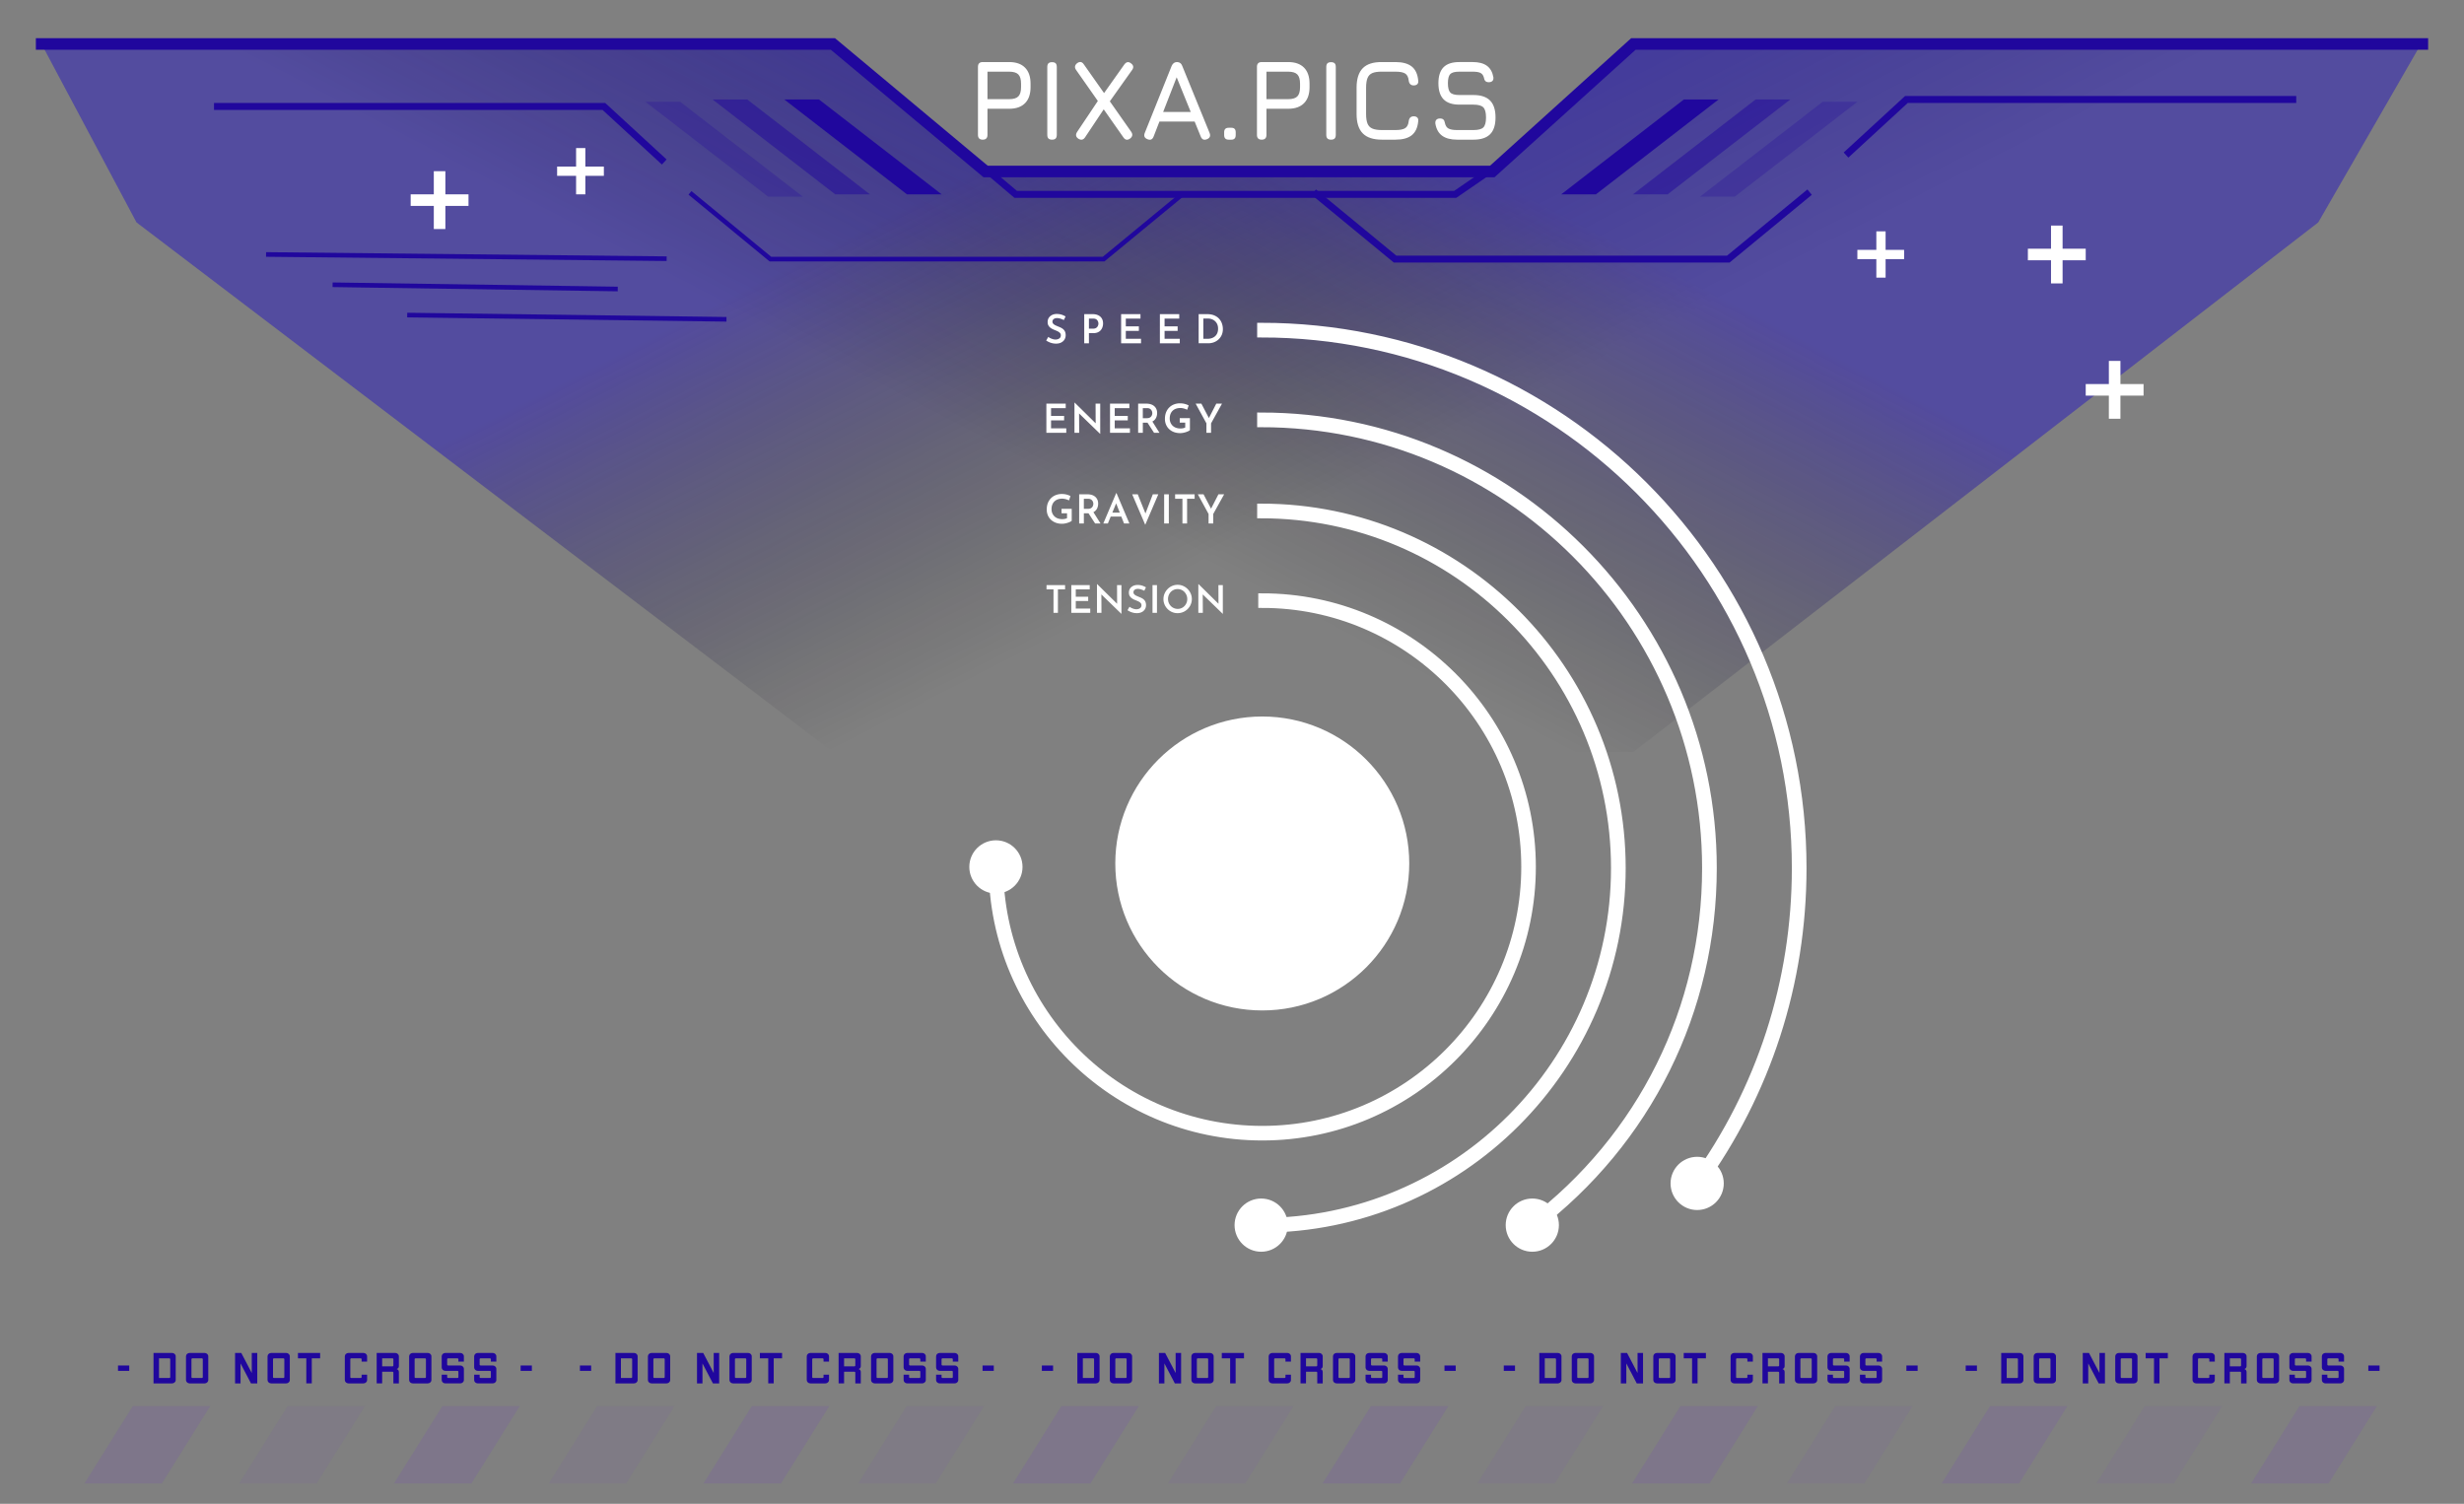 <svg xmlns="http://www.w3.org/2000/svg" style="isolation:isolate" viewBox="0 0 1065 650" width="1420" height="650pt"><rect x="0" y="0" width="1065" height="650" fill="#808080" stroke="none"/><defs><clipPath id="a"><path d="M0 0h1065v650H0z"/></clipPath></defs><g clip-path="url(#a)"><clipPath id="b"><path fill="#FFF" d="M0 0h1065v650H0z"/></clipPath><g clip-path="url(#b)"><path fill="none" d="M0 0h1065v650H0z"/><path d="M545.34 60.368q-2.053 0-2.053-2.078V28.904q0-2.078 2.053-2.078h11.438q4.473 0 6.856 2.412 2.383 2.411 2.383 6.938v1.484q0 4.527-2.383 6.939-2.383 2.411-6.856 2.411h-9.385v11.28q0 2.078-2.053 2.078Zm2.053-29.387v11.874h9.385q2.786 0 3.96-1.188 1.173-1.187 1.173-4.007v-1.484q0-2.795-1.173-3.995-1.174-1.2-3.96-1.2h-9.385Zm27.911 29.387q-1.051 0-1.552-.507-.501-.508-.501-1.571V28.953q0-1.088.501-1.583.501-.495 1.552-.495 1.075 0 1.564.495.489.495.489 1.583V58.29q0 1.063-.489 1.571-.489.507-1.564.507Zm27.862 0H597.3q-5.597 0-8.273-2.709-2.676-2.709-2.676-8.373V37.907q0-5.714 2.664-8.422 2.664-2.709 8.236-2.659h5.915q4.594 0 7.014 1.917 2.419 1.917 2.81 6.048.147 1.039-.391 1.583-.537.544-1.564.544-1.857 0-2.15-2.078-.245-2.275-1.552-3.067-1.308-.792-4.167-.792h-5.915q-2.591-.024-4.069.594-1.479.618-2.102 2.14-.623 1.521-.623 4.192v11.379q0 2.647.623 4.156.623 1.508 2.114 2.139 1.491.631 4.106.631h5.866q2.859 0 4.167-.804 1.307-.804 1.552-3.055.293-2.078 2.15-2.078 1.027 0 1.564.545.538.544.391 1.583-.391 4.155-2.81 6.06-2.42 1.905-7.014 1.905Zm33.702 0h-7.038q-4.18 0-6.514-1.707-2.334-1.707-2.92-5.269-.098-1.088.44-1.632.537-.545 1.564-.545 1.026 0 1.503.495.476.495.648 1.534.366 1.706 1.576 2.337 1.21.631 3.703.631h7.038q3.153 0 4.29-1.15 1.136-1.15 1.136-4.292 0-3.191-1.173-4.366-1.173-1.175-4.253-1.175h-6.061q-4.619 0-6.855-2.288-2.236-2.288-2.236-6.963 0-4.65 2.211-6.901 2.212-2.251 6.831-2.251h5.817q3.886 0 6.098 1.608 2.212 1.607 2.798 4.922.147 1.064-.391 1.62-.537.557-1.613.557-.977 0-1.466-.52-.489-.519-.636-1.508-.391-1.46-1.49-1.992-1.1-.532-3.3-.532h-5.817q-2.932 0-3.934 1.052-1.003 1.051-1.003 3.945 0 2.919 1.027 4.007 1.026 1.089 3.959 1.089h6.061q4.815 0 7.173 2.374 2.359 2.375 2.359 7.322 0 4.923-2.346 7.26-2.347 2.338-7.186 2.338Zm-212.115 0q-2.053 0-2.053-2.078V28.904q0-2.078 2.053-2.078h11.438q4.472 0 6.855 2.412 2.383 2.411 2.383 6.938v1.484q0 4.527-2.383 6.939-2.383 2.411-6.855 2.411h-9.385v11.28q0 2.078-2.053 2.078Zm2.053-29.387v11.874h9.385q2.786 0 3.959-1.188 1.173-1.187 1.173-4.007v-1.484q0-2.795-1.173-3.995-1.173-1.2-3.959-1.2h-9.385Zm27.911 29.387q-1.051 0-1.552-.507-.501-.508-.501-1.571V28.953q0-1.088.501-1.583.501-.495 1.552-.495 1.075 0 1.564.495.488.495.488 1.583V58.29q0 1.063-.488 1.571-.489.507-1.564.507Zm11.34-.446q-1.638-1.137-.489-2.918l8.945-13.358-9.434-13.456q-1.1-1.633.538-2.919 1.686-1.163 2.835.544l8.749 12.418L486 27.815q1.271-1.657 2.835-.445 1.662 1.237.489 2.869l-9.63 13.556 9.239 13.159q1.148 1.707-.538 2.968-1.686 1.163-2.835-.544l-8.505-12.12-8.114 12.17q-1.125 1.607-2.884.494Zm29.914.248q-1.955-.767-1.173-2.721l11.634-28.991q.733-1.632 2.297-1.632h.098q1.588.074 2.151 1.632l11.829 28.991q.782 1.954-1.125 2.721-1.93.767-2.688-1.138l-2.64-6.481h-15.226l-2.517 6.481q-.758 1.929-2.64 1.138Zm12.611-26.764-5.841 14.989h11.927l-6.086-14.989Zm23.658 26.962h-1.173q-1.955 0-1.955-1.979v-1.237q0-1.929 1.955-1.929h1.173q1.858 0 1.858 1.929v1.237q0 1.979-1.858 1.979Z" fill="#FFF"/><g opacity=".66" style="opacity:.66"><linearGradient id="c" x1=".5" y1="0" x2=".809" y2=".18" gradientTransform="matrix(1029 0 0 307 18 18)" gradientUnits="userSpaceOnUse"><stop offset="0%" stop-opacity=".75" style="stop-color:#2615bd"/><stop offset="100%" stop-opacity="0" style="stop-color:#000"/></linearGradient><path d="M59 96.125 18 19.1 360 18l66 56.118h219L706 19.1l341-1.1-45 78.125L706 325H360L59 96.125Z" fill="url(#c)"/></g><g opacity=".66" style="opacity:.66"><linearGradient id="d" x1=".5" y1="0" x2=".178" y2=".183" gradientTransform="matrix(1029 0 0 307 18 18)" gradientUnits="userSpaceOnUse"><stop offset="0%" stop-opacity=".75" style="stop-color:#2615bd"/><stop offset="100%" stop-opacity="0" style="stop-color:#000"/></linearGradient><path d="M59 96.125 18 19.1 360 18l66 56.118h219L706 19.1l341-1.1-45 78.125L706 325H360L59 96.125Z" fill="url(#d)"/></g><path stroke-width="2" stroke="#20079D" stroke-opacity="2500" stroke-linecap="square" stroke-miterlimit="3" d="M177 136.194 313 138"/><path stroke-width="2" stroke="#20079D" stroke-opacity="5000" stroke-linecap="square" stroke-miterlimit="3" d="M144.751 123.097 266 124.903"/><path stroke-width="2" stroke="#20079D" stroke-opacity="7500" stroke-linecap="square" stroke-miterlimit="3" d="m116 110 171.143 1.806"/><path d="m781 84-34 28H603l-34-28" fill="none" stroke-width="3" stroke="#20079D" stroke-opacity="10000" stroke-linecap="square" stroke-miterlimit="3"/><path d="m299 84 34 28h144l34-28" fill="none" stroke-width="2" stroke="#20079D" stroke-opacity="10000" stroke-linecap="square" stroke-miterlimit="3"/><path d="m799 66 25-23h167M286 69l-25-23H94" fill="none" stroke-width="3" stroke="#20079D" stroke-opacity="10000" stroke-linecap="square" stroke-miterlimit="3"/><path d="M249 64v8h-8.2v4h8.2v8h4v-8h8v-4h-8v-8h-4ZM811 100v8h-8.2v4h8.2v8h4v-8h8v-4h-8v-8h-4ZM911.5 156v10h-10v5h10v10h5v-10h10v-5h-10v-10h-5ZM187.5 74v10h-10v5h10v10h5V89h10v-5h-10V74h-5ZM886.5 97.5v10h-10v5h10v10h5v-10h10v-5h-10v-10h-5Z" fill="#FFF"/><path d="m773.8 43-53 41h-15l53-41h15Z" fill="#20079D" fill-opacity=".5"/><path d="m742.8 43-53 41h-15l53-41h15Z" fill="#20079D"/><path d="m802.8 44-53 41h-15l53-41h15Z" fill="#20079D" fill-opacity=".25"/><path d="m308 43 53 41h15l-53-41h-15Z" fill="#20079D" fill-opacity=".5"/><path d="m339 43 53 41h15l-53-41h-15Z" fill="#20079D"/><path d="m279 44 53 41h15l-53-41h-15Z" fill="#20079D" fill-opacity=".25"/><path d="M18 19h342l66 55.118h219L706 19h341" fill="none" stroke-width="5" stroke="#20079D" stroke-opacity="10000" stroke-linecap="square" stroke-miterlimit="3"/><path d="m426 73 13 11h190l16-11" fill="none" stroke-width="3" stroke="#20079D" stroke-opacity="10000" stroke-linecap="square" stroke-miterlimit="3"/></g><g style="opacity:.2"><path d="M36.5 641.217h33.446l20.904-33.446H57.404L36.5 641.217Z" fill="#6200FF" style="opacity:.4"/><path d="M103.392 641.217h33.446l20.904-33.446h-33.446l-20.904 33.446Z" fill="#6200FF" style="opacity:.2"/><path d="M170.284 641.217h33.446l20.904-33.446h-33.446l-20.904 33.446Z" fill="#6200FF" style="opacity:.4"/><path d="M237.177 641.217h33.446l20.904-33.446H258.08l-20.903 33.446Z" fill="#6200FF" style="opacity:.2"/><path d="M304.069 641.217h33.446l20.904-33.446h-33.446l-20.904 33.446Z" fill="#6200FF" style="opacity:.4"/><path d="M370.961 641.217h33.446l20.904-33.446h-33.446l-20.904 33.446Z" fill="#6200FF" style="opacity:.2"/><path d="M437.853 641.217h33.446l20.904-33.446h-33.446l-20.904 33.446Z" fill="#6200FF" style="opacity:.4"/><path d="M504.746 641.217h33.445l20.904-33.446h-33.446l-20.903 33.446Z" fill="#6200FF" style="opacity:.2"/><path d="M571.638 641.217h33.446l20.904-33.446h-33.447l-20.903 33.446Z" fill="#6200FF" style="opacity:.4"/><path d="M638.53 641.217h33.446l20.904-33.446h-33.446l-20.904 33.446Z" fill="#6200FF" style="opacity:.2"/><path d="M705.422 641.217h33.446l20.904-33.446h-33.446l-20.904 33.446Z" fill="#6200FF" style="opacity:.4"/><path d="M772.314 641.217h33.446l20.904-33.446h-33.446l-20.904 33.446Z" fill="#6200FF" style="opacity:.2"/><path d="M839.206 641.217h33.446l20.904-33.446H860.11l-20.904 33.446Z" fill="#6200FF" style="opacity:.4"/><path d="M906.099 641.217h33.446l20.904-33.446h-33.446l-20.904 33.446Z" fill="#6200FF" style="opacity:.2"/><path d="M972.991 641.217h33.446l20.904-33.446h-33.446l-20.904 33.446Z" fill="#6200FF" style="opacity:.4"/></g><g fill="#20079D"><path d="M51.006 590.199h4.852v2.332h-4.852v-2.332ZM75.946 586.231V596.5c0 .79-.714 1.449-1.579 1.449h-8.013v-13.166h8.013c.865 0 1.579.658 1.579 1.448Zm-2.746.884h-4.476v8.501H73.2c.207 0 .377-.151.377-.338v-7.825c0-.188-.17-.338-.377-.338ZM90.016 586.231V596.5c0 .79-.715 1.449-1.58 1.449h-6.47c-.866 0-1.58-.659-1.58-1.449v-10.269c0-.79.715-1.448 1.58-1.448h6.47c.865 0 1.58.658 1.58 1.448Zm-2.747.884h-4.137c-.207 0-.377.15-.377.339v7.824c0 .187.17.338.377.338h4.137c.207 0 .377-.15.377-.338v-7.824c0-.189-.17-.339-.377-.339ZM111.195 584.783v13.166h-2.709l-4.514-8.634v8.634h-2.369v-13.166h2.689l4.533 8.67v-8.67h2.37ZM125.264 586.231V596.5c0 .79-.715 1.449-1.58 1.449h-6.47c-.865 0-1.579-.659-1.579-1.449v-10.269c0-.79.714-1.448 1.579-1.448h6.47c.865 0 1.58.658 1.58 1.448Zm-2.746.884h-4.138c-.207 0-.376.15-.376.339v7.824c0 .187.169.338.376.338h4.138c.207 0 .376-.15.376-.338v-7.824c0-.189-.169-.339-.376-.339ZM138.375 587.115h-3.612v10.833h-2.37v-10.833h-3.611v-2.332h9.593v2.332ZM158.67 586.231v2.313h-2.37v-1.09c0-.189-.169-.339-.376-.339h-4.138c-.207 0-.377.15-.377.339v7.824c0 .187.17.338.377.338h4.138c.207 0 .376-.15.376-.338v-1.091h2.37v2.314c0 .789-.715 1.448-1.58 1.448h-6.47c-.865 0-1.58-.659-1.58-1.448v-10.27c0-.79.715-1.448 1.58-1.448h6.47c.865 0 1.58.658 1.58 1.448ZM172.401 586.231v4.27c0 .601-.358 1.072-.941 1.241.583.169.941.639.941 1.241v4.966h-2.37v-4.664c0-.264-.113-.377-.376-.377h-4.477v5.041h-2.37v-13.166h8.012c.866 0 1.581.658 1.581 1.448Zm-2.746.884h-4.477v3.461h4.477c.263 0 .376-.113.376-.377v-2.745c0-.189-.169-.339-.376-.339ZM186.469 586.231V596.5c0 .79-.714 1.449-1.579 1.449h-6.47c-.865 0-1.58-.659-1.58-1.449v-10.269c0-.79.715-1.448 1.58-1.448h6.47c.865 0 1.579.658 1.579 1.448Zm-2.745.884h-4.138c-.207 0-.377.15-.377.339v7.824c0 .187.17.338.377.338h4.138c.207 0 .376-.15.376-.338v-7.824c0-.189-.169-.339-.376-.339ZM200.502 586.231v2.313h-2.37v-1.09c0-.189-.169-.339-.376-.339h-4.101c-.207 0-.376.15-.376.339v2.407c0 .188.169.338.376.338h5.266c.866 0 1.581.659 1.581 1.449v4.853c0 .789-.715 1.448-1.581 1.448h-6.432c-.865 0-1.579-.659-1.579-1.448v-2.314h2.369v1.091c0 .187.169.338.376.338h4.101c.207 0 .376-.15.376-.338v-2.408c0-.188-.169-.339-.376-.339h-5.267c-.865 0-1.579-.658-1.579-1.448v-4.852c0-.79.714-1.448 1.579-1.448h6.433c.865 0 1.58.658 1.58 1.448ZM214.533 586.231v2.313h-2.37v-1.09c0-.189-.169-.339-.376-.339h-4.1c-.207 0-.377.15-.377.339v2.407c0 .188.17.338.377.338h5.266c.865 0 1.579.659 1.579 1.449v4.853c0 .789-.714 1.448-1.579 1.448h-6.432c-.866 0-1.581-.659-1.581-1.448v-2.314h2.37v1.091c0 .187.17.338.377.338h4.1c.207 0 .376-.15.376-.338v-2.408c0-.188-.169-.339-.376-.339h-5.266c-.865 0-1.58-.658-1.58-1.448v-4.852c0-.79.715-1.448 1.58-1.448h6.432c.865 0 1.58.658 1.58 1.448ZM225.029 590.199h4.852v2.332h-4.852v-2.332Z"/></g><g fill="#20079D"><path d="M250.661 590.199h4.852v2.332h-4.852v-2.332ZM275.601 586.231V596.5c0 .79-.715 1.449-1.58 1.449h-8.012v-13.166h8.012c.865 0 1.58.658 1.58 1.448Zm-2.746.884h-4.476v8.501h4.476c.207 0 .376-.151.376-.338v-7.825c0-.188-.169-.338-.376-.338ZM289.67 586.231V596.5c0 .79-.715 1.449-1.58 1.449h-6.47c-.865 0-1.58-.659-1.58-1.449v-10.269c0-.79.715-1.448 1.58-1.448h6.47c.866 0 1.58.658 1.58 1.448Zm-2.746.884h-4.138c-.207 0-.376.15-.376.339v7.824c0 .187.169.338.376.338h4.138c.207 0 .376-.15.376-.338v-7.824c0-.189-.169-.339-.376-.339ZM310.849 584.783v13.166h-2.708l-4.514-8.634v8.634h-2.37v-13.166h2.689l4.533 8.67v-8.67h2.37ZM324.919 586.231V596.5c0 .79-.715 1.449-1.58 1.449h-6.47c-.865 0-1.58-.659-1.58-1.449v-10.269c0-.79.715-1.448 1.58-1.448h6.47c.865 0 1.58.658 1.58 1.448Zm-2.746.884h-4.138c-.207 0-.376.15-.376.339v7.824c0 .187.169.338.376.338h4.138c.207 0 .376-.15.376-.338v-7.824c0-.189-.169-.339-.376-.339ZM338.029 587.115h-3.611v10.833h-2.37v-10.833h-3.611v-2.332h9.592v2.332ZM358.324 586.231v2.313h-2.37v-1.09c0-.189-.169-.339-.376-.339h-4.138c-.207 0-.376.15-.376.339v7.824c0 .187.169.338.376.338h4.138c.207 0 .376-.15.376-.338v-1.091h2.37v2.314c0 .789-.715 1.448-1.58 1.448h-6.47c-.865 0-1.58-.659-1.58-1.448v-10.27c0-.79.715-1.448 1.58-1.448h6.47c.866 0 1.58.658 1.58 1.448ZM372.055 586.231v4.27c0 .601-.357 1.072-.94 1.241.583.169.94.639.94 1.241v4.966h-2.37v-4.664c0-.264-.112-.377-.376-.377h-4.477v5.041h-2.369v-13.166h8.012c.865 0 1.58.658 1.58 1.448Zm-2.746.884h-4.477v3.461h4.477c.264 0 .376-.113.376-.377v-2.745c0-.189-.169-.339-.376-.339ZM386.124 586.231V596.5c0 .79-.715 1.449-1.579 1.449h-6.471c-.865 0-1.579-.659-1.579-1.449v-10.269c0-.79.715-1.448 1.579-1.448h6.471c.864 0 1.579.658 1.579 1.448Zm-2.746.884h-4.138c-.207 0-.376.15-.376.339v7.824c0 .187.169.338.376.338h4.138c.207 0 .376-.15.376-.338v-7.824c0-.189-.169-.339-.376-.339ZM400.156 586.231v2.313h-2.37v-1.09c0-.189-.169-.339-.376-.339h-4.1c-.207 0-.376.15-.376.339v2.407c0 .188.169.338.376.338h5.266c.866 0 1.58.659 1.58 1.449v4.853c0 .789-.715 1.448-1.58 1.448h-6.432c-.865 0-1.58-.659-1.58-1.448v-2.314h2.37v1.091c0 .187.169.338.376.338h4.1c.207 0 .376-.15.376-.338v-2.408c0-.188-.169-.339-.376-.339h-5.266c-.865 0-1.58-.658-1.58-1.448v-4.852c0-.79.715-1.448 1.58-1.448h6.432c.866 0 1.58.658 1.58 1.448ZM414.188 586.231v2.313h-2.37v-1.09c0-.189-.169-.339-.376-.339h-4.1c-.207 0-.377.15-.377.339v2.407c0 .188.17.338.377.338h5.266c.865 0 1.579.659 1.579 1.449v4.853c0 .789-.714 1.448-1.579 1.448h-6.433c-.865 0-1.58-.659-1.58-1.448v-2.314h2.37v1.091c0 .187.17.338.377.338h4.1c.207 0 .376-.15.376-.338v-2.408c0-.188-.169-.339-.376-.339h-5.267c-.865 0-1.579-.658-1.579-1.448v-4.852c0-.79.715-1.448 1.579-1.448h6.433c.865 0 1.58.658 1.58 1.448ZM424.683 590.199h4.853v2.332h-4.853v-2.332Z"/></g><g fill="#20079D"><path d="M450.315 590.199h4.853v2.332h-4.853v-2.332ZM475.256 586.231V596.5c0 .79-.715 1.449-1.58 1.449h-8.012v-13.166h8.012c.865 0 1.58.658 1.58 1.448Zm-2.746.884h-4.477v8.501h4.477c.207 0 .376-.151.376-.338v-7.825c0-.188-.169-.338-.376-.338ZM489.325 586.231V596.5c0 .79-.715 1.449-1.58 1.449h-6.47c-.865 0-1.58-.659-1.58-1.449v-10.269c0-.79.715-1.448 1.58-1.448h6.47c.865 0 1.58.658 1.58 1.448Zm-2.746.884h-4.138c-.207 0-.376.15-.376.339v7.824c0 .187.169.338.376.338h4.138c.207 0 .376-.15.376-.338v-7.824c0-.189-.169-.339-.376-.339ZM510.504 584.783v13.166h-2.708l-4.514-8.634v8.634h-2.37v-13.166h2.689l4.533 8.67v-8.67h2.37ZM524.574 586.231V596.5c0 .79-.715 1.449-1.58 1.449h-6.47c-.866 0-1.58-.659-1.58-1.449v-10.269c0-.79.715-1.448 1.58-1.448h6.47c.865 0 1.58.658 1.58 1.448Zm-2.747.884h-4.138c-.206 0-.376.15-.376.339v7.824c0 .187.17.338.376.338h4.138c.207 0 .377-.15.377-.338v-7.824c0-.189-.17-.339-.377-.339ZM537.684 587.115h-3.612v10.833h-2.37v-10.833h-3.611v-2.332h9.593v2.332ZM557.979 586.231v2.313h-2.37v-1.09c0-.189-.169-.339-.376-.339h-4.138c-.207 0-.376.15-.376.339v7.824c0 .187.169.338.376.338h4.138c.207 0 .376-.15.376-.338v-1.091h2.37v2.314c0 .789-.715 1.448-1.58 1.448h-6.47c-.865 0-1.58-.659-1.58-1.448v-10.27c0-.79.715-1.448 1.58-1.448h6.47c.865 0 1.58.658 1.58 1.448ZM571.71 586.231v4.27c0 .601-.358 1.072-.941 1.241.583.169.941.639.941 1.241v4.966h-2.37v-4.664c0-.264-.113-.377-.376-.377h-4.477v5.041h-2.37v-13.166h8.013c.865 0 1.58.658 1.58 1.448Zm-2.746.884h-4.477v3.461h4.477c.263 0 .376-.113.376-.377v-2.745c0-.189-.169-.339-.376-.339ZM585.779 586.231V596.5c0 .79-.715 1.449-1.58 1.449h-6.47c-.865 0-1.58-.659-1.58-1.449v-10.269c0-.79.715-1.448 1.58-1.448h6.47c.865 0 1.58.658 1.58 1.448Zm-2.746.884h-4.138c-.207 0-.376.15-.376.339v7.824c0 .187.169.338.376.338h4.138c.207 0 .376-.15.376-.338v-7.824c0-.189-.169-.339-.376-.339ZM599.811 586.231v2.313h-2.37v-1.09c0-.189-.169-.339-.376-.339h-4.101c-.206 0-.376.15-.376.339v2.407c0 .188.17.338.376.338h5.267c.865 0 1.58.659 1.58 1.449v4.853c0 .789-.715 1.448-1.58 1.448h-6.432c-.866 0-1.58-.659-1.58-1.448v-2.314h2.369v1.091c0 .187.17.338.377.338h4.1c.207 0 .376-.15.376-.338v-2.408c0-.188-.169-.339-.376-.339h-5.266c-.865 0-1.58-.658-1.58-1.448v-4.852c0-.79.715-1.448 1.58-1.448h6.432c.865 0 1.58.658 1.58 1.448ZM613.842 586.231v2.313h-2.369v-1.09c0-.189-.17-.339-.377-.339h-4.1c-.207 0-.376.15-.376.339v2.407c0 .188.169.338.376.338h5.266c.866 0 1.58.659 1.58 1.449v4.853c0 .789-.714 1.448-1.58 1.448h-6.432c-.865 0-1.58-.659-1.58-1.448v-2.314h2.37v1.091c0 .187.169.338.376.338h4.1c.207 0 .377-.15.377-.338v-2.408c0-.188-.17-.339-.377-.339h-5.266c-.865 0-1.58-.658-1.58-1.448v-4.852c0-.79.715-1.448 1.58-1.448h6.432c.866 0 1.58.658 1.58 1.448ZM624.338 590.199h4.852v2.332h-4.852v-2.332Z"/></g><g fill="#20079D"><path d="M649.97 590.199h4.853v2.332h-4.853v-2.332ZM674.911 586.231V596.5c0 .79-.715 1.449-1.58 1.449h-8.012v-13.166h8.012c.865 0 1.58.658 1.58 1.448Zm-2.746.884h-4.477v8.501h4.477c.207 0 .376-.151.376-.338v-7.825c0-.188-.169-.338-.376-.338ZM688.98 586.231V596.5c0 .79-.715 1.449-1.58 1.449h-6.47c-.865 0-1.58-.659-1.58-1.449v-10.269c0-.79.715-1.448 1.58-1.448h6.47c.865 0 1.58.658 1.58 1.448Zm-2.746.884h-4.138c-.207 0-.377.15-.377.339v7.824c0 .187.17.338.377.338h4.138c.207 0 .376-.15.376-.338v-7.824c0-.189-.169-.339-.376-.339ZM710.159 584.783v13.166h-2.709l-4.514-8.634v8.634h-2.369v-13.166h2.689l4.533 8.67v-8.67h2.37ZM724.228 586.231V596.5c0 .79-.714 1.449-1.579 1.449h-6.47c-.866 0-1.58-.659-1.58-1.449v-10.269c0-.79.714-1.448 1.58-1.448h6.47c.865 0 1.579.658 1.579 1.448Zm-2.746.884h-4.138c-.206 0-.376.15-.376.339v7.824c0 .187.17.338.376.338h4.138c.207 0 .377-.15.377-.338v-7.824c-.001-.189-.17-.339-.377-.339ZM737.339 587.115h-3.612v10.833h-2.37v-10.833h-3.611v-2.332h9.593v2.332ZM757.634 586.231v2.313h-2.37v-1.09c0-.189-.169-.339-.376-.339h-4.138c-.207 0-.377.15-.377.339v7.824c0 .187.17.338.377.338h4.138c.207 0 .376-.15.376-.338v-1.091h2.37v2.314c0 .789-.715 1.448-1.58 1.448h-6.47c-.865 0-1.58-.659-1.58-1.448v-10.27c0-.79.715-1.448 1.58-1.448h6.47c.865 0 1.58.658 1.58 1.448ZM771.365 586.231v4.27c0 .601-.358 1.072-.941 1.241.583.169.941.639.941 1.241v4.966h-2.37v-4.664c0-.264-.113-.377-.376-.377h-4.477v5.041h-2.37v-13.166h8.013c.865 0 1.58.658 1.58 1.448Zm-2.746.884h-4.477v3.461h4.477c.263 0 .376-.113.376-.377v-2.745c0-.189-.169-.339-.376-.339ZM785.434 586.231V596.5c0 .79-.715 1.449-1.58 1.449h-6.47c-.865 0-1.58-.659-1.58-1.449v-10.269c0-.79.715-1.448 1.58-1.448h6.47c.865 0 1.58.658 1.58 1.448Zm-2.747.884h-4.137c-.207 0-.377.15-.377.339v7.824c0 .187.17.338.377.338h4.137c.207 0 .377-.15.377-.338v-7.824c0-.189-.17-.339-.377-.339ZM799.466 586.231v2.313h-2.37v-1.09c0-.189-.169-.339-.376-.339h-4.101c-.206 0-.376.15-.376.339v2.407c0 .188.17.338.376.338h5.267c.865 0 1.58.659 1.58 1.449v4.853c0 .789-.715 1.448-1.58 1.448h-6.432c-.866 0-1.58-.659-1.58-1.448v-2.314h2.369v1.091c0 .187.17.338.377.338h4.1c.207 0 .376-.15.376-.338v-2.408c0-.188-.169-.339-.376-.339h-5.266c-.866 0-1.58-.658-1.58-1.448v-4.852c0-.79.715-1.448 1.58-1.448h6.432c.865 0 1.58.658 1.58 1.448ZM813.497 586.231v2.313h-2.37v-1.09c0-.189-.169-.339-.376-.339h-4.1c-.207 0-.377.15-.377.339v2.407c0 .188.17.338.377.338h5.266c.866 0 1.58.659 1.58 1.449v4.853c0 .789-.714 1.448-1.58 1.448h-6.432c-.865 0-1.58-.659-1.58-1.448v-2.314h2.37v1.091c0 .187.169.338.376.338h4.1c.207 0 .377-.15.377-.338v-2.408c0-.188-.17-.339-.377-.339h-5.266c-.865 0-1.58-.658-1.58-1.448v-4.852c0-.79.715-1.448 1.58-1.448h6.432c.866 0 1.58.658 1.58 1.448ZM823.993 590.199h4.852v2.332h-4.852v-2.332Z"/></g><g fill="#20079D"><path d="M849.625 590.199h4.852v2.332h-4.852v-2.332ZM874.565 586.231V596.5c0 .79-.714 1.449-1.579 1.449h-8.013v-13.166h8.013c.865 0 1.579.658 1.579 1.448Zm-2.746.884h-4.476v8.501h4.476c.207 0 .377-.151.377-.338v-7.825c0-.188-.17-.338-.377-.338ZM888.635 586.231V596.5c0 .79-.715 1.449-1.58 1.449h-6.47c-.865 0-1.58-.659-1.58-1.449v-10.269c0-.79.715-1.448 1.58-1.448h6.47c.865 0 1.58.658 1.58 1.448Zm-2.747.884h-4.138c-.206 0-.376.15-.376.339v7.824c0 .187.17.338.376.338h4.138c.207 0 .377-.15.377-.338v-7.824c-.001-.189-.17-.339-.377-.339ZM909.814 584.783v13.166h-2.709l-4.514-8.634v8.634h-2.369v-13.166h2.689l4.533 8.67v-8.67h2.37ZM923.883 586.231V596.5c0 .79-.715 1.449-1.58 1.449h-6.47c-.865 0-1.58-.659-1.58-1.449v-10.269c0-.79.715-1.448 1.58-1.448h6.47c.865 0 1.58.658 1.58 1.448Zm-2.746.884h-4.138c-.207 0-.376.15-.376.339v7.824c0 .187.169.338.376.338h4.138c.207 0 .376-.15.376-.338v-7.824c0-.189-.169-.339-.376-.339ZM936.993 587.115h-3.611v10.833h-2.37v-10.833h-3.611v-2.332h9.592v2.332ZM957.289 586.231v2.313h-2.37v-1.09c0-.189-.17-.339-.377-.339h-4.137c-.207 0-.377.15-.377.339v7.824c0 .187.17.338.377.338h4.137c.207 0 .377-.15.377-.338v-1.091h2.37v2.314c0 .789-.715 1.448-1.58 1.448h-6.47c-.865 0-1.58-.659-1.58-1.448v-10.27c0-.79.715-1.448 1.58-1.448h6.47c.865 0 1.58.658 1.58 1.448ZM971.019 586.231v4.27c0 .601-.357 1.072-.94 1.241.583.169.94.639.94 1.241v4.966h-2.369v-4.664c0-.264-.113-.377-.377-.377h-4.476v5.041h-2.37v-13.166h8.012c.866 0 1.58.658 1.58 1.448Zm-2.745.884h-4.477v3.461h4.477c.263 0 .376-.113.376-.377v-2.745c0-.189-.17-.339-.376-.339ZM985.089 586.231V596.5c0 .79-.715 1.449-1.58 1.449h-6.47c-.866 0-1.58-.659-1.58-1.449v-10.269c0-.79.714-1.448 1.58-1.448h6.47c.865 0 1.58.658 1.58 1.448Zm-2.747.884h-4.137c-.207 0-.377.15-.377.339v7.824c0 .187.17.338.377.338h4.137c.207 0 .377-.15.377-.338v-7.824c0-.189-.17-.339-.377-.339ZM999.12 586.231v2.313h-2.369v-1.09c0-.189-.17-.339-.377-.339h-4.1c-.207 0-.376.15-.376.339v2.407c0 .188.169.338.376.338h5.266c.866 0 1.58.659 1.58 1.449v4.853c0 .789-.714 1.448-1.58 1.448h-6.432c-.865 0-1.58-.659-1.58-1.448v-2.314h2.37v1.091c0 .187.169.338.376.338h4.1c.207 0 .377-.15.377-.338v-2.408c0-.188-.17-.339-.377-.339h-5.266c-.865 0-1.58-.658-1.58-1.448v-4.852c0-.79.715-1.448 1.58-1.448h6.432c.866 0 1.58.658 1.58 1.448ZM1013.152 586.231v2.313h-2.37v-1.09c0-.189-.169-.339-.376-.339h-4.1c-.207 0-.377.15-.377.339v2.407c0 .188.17.338.377.338h5.266c.865 0 1.58.659 1.58 1.449v4.853c0 .789-.715 1.448-1.58 1.448h-6.433c-.865 0-1.579-.659-1.579-1.448v-2.314h2.369v1.091c0 .187.17.338.377.338h4.1c.207 0 .376-.15.376-.338v-2.408c0-.188-.169-.339-.376-.339h-5.267c-.865 0-1.579-.658-1.579-1.448v-4.852c0-.79.715-1.448 1.579-1.448h6.433c.865 0 1.58.658 1.58 1.448ZM1023.648 590.199h4.852v2.332h-4.852v-2.332Z"/></g><path d="m734.72 512.352-2.333-1.688c28.669-39.573 43.824-86.407 43.824-135.434 0-127.429-103.67-231.103-231.102-231.103v-2.879c129.018 0 233.981 104.964 233.981 233.982 0 49.638-15.343 97.056-44.37 137.122Zm-71.553 18.335-1.745-2.291c48.298-36.735 75.997-92.559 75.997-153.166 0-106.045-86.27-192.316-192.316-192.316v-2.879c107.631 0 195.195 87.564 195.195 195.195.005 61.51-28.109 118.171-77.131 155.457Zm-118.058.363v-2.879c84.332 0 152.941-68.608 152.941-152.941s-68.609-152.941-152.941-152.941v-2.879c85.918 0 155.819 69.902 155.819 155.82 0 85.918-69.901 155.82-155.819 155.82Z" fill="#FFF" stroke-width="3.463" stroke="#FFF" stroke-miterlimit="10"/><g fill="#FFF" stroke-width="8.08" stroke="#FFF"><circle cx="430.46" cy="374.703" r="7.46"/><circle cx="545.109" cy="529.54" r="7.46"/><circle cx="662.297" cy="529.54" r="7.46"/><circle cx="733.553" cy="511.51" r="7.46"/></g><path d="M545.583 491.219c-64.248 0-116.515-52.268-116.515-116.516h2.841c0 62.682 50.992 113.674 113.674 113.674 62.678 0 113.675-50.992 113.675-113.674 0-62.677-50.993-113.675-113.675-113.675v-2.841c64.249 0 116.516 52.267 116.516 116.516s-52.267 116.516-116.516 116.516Z" fill="#FFF" stroke-width="3.463" stroke="#FFF" stroke-miterlimit="10"/><circle cx="545.583" cy="373.221" r="62.86" fill="#FFF" stroke-width="1.333" stroke="#FFF"/><path d="M459.811 138.341c-.451-.23-.931-.428-1.434-.597a4.716 4.716 0 0 0-1.454-.249c-.626 0-1.115.136-1.481.414-.363.277-.547.658-.547 1.143-.003.34.131.667.372.908.281.281.609.51.97.677l1.255.545c.381.137.758.302 1.134.494.376.188.71.424 1.011.701.308.289.55.64.71 1.03.175.409.259.912.259 1.515 0 .658-.164 1.26-.494 1.811-.33.55-.804.983-1.43 1.308-.626.324-1.378.483-2.267.483a6.764 6.764 0 0 1-1.547-.173 7.57 7.57 0 0 1-1.43-.475 8.66 8.66 0 0 1-1.247-.682l.899-1.576c.277.207.592.4.95.569.356.172.727.311 1.11.414.349.099.71.151 1.072.155a3.228 3.228 0 0 0 1.063-.183c.353-.123.645-.316.885-.579.234-.263.352-.616.352-1.058 0-.357-.098-.664-.301-.917a2.823 2.823 0 0 0-.804-.668 8.22 8.22 0 0 0-1.091-.513l-1.195-.504a5.815 5.815 0 0 1-1.133-.681 3.178 3.178 0 0 1-.856-.997c-.222-.391-.33-.876-.33-1.454 0-.691.16-1.293.485-1.801a3.479 3.479 0 0 1 1.34-1.214c.569-.3 1.233-.461 1.98-.485.89 0 1.647.109 2.277.32a7.957 7.957 0 0 1 1.67.772l-.753 1.547Zm12.39-2.564c.959 0 1.778.161 2.46.485.681.324 1.204.786 1.566 1.383.363.598.546 1.327.546 2.182a5.002 5.002 0 0 1-.235 1.492 4.003 4.003 0 0 1-.73 1.349c-.329.405-.766.73-1.317.97-.55.24-1.218.362-2.017.362h-1.816v4.379h-2.028v-12.602h3.571Zm.278 6.285c.436 0 .808-.075 1.11-.226a1.9 1.9 0 0 0 .7-.569c.165-.23.287-.475.362-.729.07-.22.108-.448.113-.678a2.474 2.474 0 0 0-.103-.667 2.222 2.222 0 0 0-.348-.71 1.82 1.82 0 0 0-.677-.556c-.292-.145-.659-.216-1.106-.216h-1.867v4.346h1.816v.005Zm12.097-6.285h8.364v1.938h-6.337v3.359h5.645v1.938h-5.645v3.429h6.577v1.938h-8.604v-12.602Zm16.755 0h8.363v1.938h-6.336v3.359h5.644v1.938h-5.644v3.429h6.576v1.938h-8.603v-12.602Zm16.754 12.602v-12.602h3.584c1.247 0 2.31.189 3.195.57.884.381 1.594.884 2.135 1.505a5.922 5.922 0 0 1 1.185 2.084c.245.745.371 1.525.372 2.309 0 .946-.17 1.798-.503 2.545a5.816 5.816 0 0 1-1.378 1.929 6.076 6.076 0 0 1-2.009 1.227 6.818 6.818 0 0 1-2.399.424h-4.182v.009Zm2.028-1.938h1.801c.668 0 1.279-.094 1.835-.287a4.2 4.2 0 0 0 1.444-.832 3.63 3.63 0 0 0 .95-1.36c.226-.54.339-1.162.339-1.853 0-.785-.132-1.459-.391-2.018a3.886 3.886 0 0 0-1.02-1.368 4.22 4.22 0 0 0-1.379-.781 4.508 4.508 0 0 0-1.472-.25h-2.112v8.749h.005Zm-67.846 28.029h8.362v1.938h-6.34v3.359h5.644v1.938h-5.644v3.429h6.576v1.938h-8.598V174.47Zm23.222 13.053-9.676-9.384.588.245.052 8.688h-2.042v-13.034h.104l9.52 9.383-.466-.136-.033-8.81h2.009v13.053h-.056v-.005Zm4.29-13.053h8.362v1.938h-6.335v3.359h5.645v1.938h-5.645v3.429h6.575v1.938h-8.602V174.47Zm15.696 0c.691 0 1.326.09 1.904.269a4.137 4.137 0 0 1 1.473.785c.405.348.72.772.945 1.27.226.498.339 1.077.339 1.721a5.134 5.134 0 0 1-.225 1.492 3.677 3.677 0 0 1-.734 1.34c-.339.4-.786.72-1.341.97-.554.249-1.242.371-2.06.371h-1.816v4.379h-2.027v-12.601h3.542v.004Zm.277 6.285c.452 0 .824-.071 1.124-.217.301-.145.532-.324.701-.546.169-.221.287-.451.363-.7a2.39 2.39 0 0 0 .113-.701c0-.207-.033-.437-.104-.682a2.286 2.286 0 0 0-.352-.71 1.955 1.955 0 0 0-.683-.565c-.287-.151-.654-.226-1.091-.226h-1.868v4.347h1.797Zm2.178 1.195 3.218 5.122h-2.338l-3.289-5.071 2.409-.051Zm16.374 3.965c-.16.16-.4.32-.72.465a8.744 8.744 0 0 1-1.063.414 9.049 9.049 0 0 1-1.214.301 6.626 6.626 0 0 1-1.175.113c-1.016 0-1.929-.155-2.743-.465a6.195 6.195 0 0 1-2.083-1.289 5.576 5.576 0 0 1-1.332-1.948 6.31 6.31 0 0 1-.465-2.441c0-1.096.174-2.065.517-2.897.348-.837.818-1.538 1.421-2.112a5.92 5.92 0 0 1 2.069-1.289 7.08 7.08 0 0 1 2.465-.433c.762 0 1.468.085 2.121.258.654.174 1.21.391 1.67.659l-.658 1.868a5.336 5.336 0 0 0-.847-.372 7.314 7.314 0 0 0-1.058-.286 5.006 5.006 0 0 0-.969-.104c-.729 0-1.378.104-1.948.3a3.975 3.975 0 0 0-1.463.894 3.95 3.95 0 0 0-.926 1.431c-.216.56-.32 1.199-.32 1.914 0 .644.113 1.237.339 1.764.225.527.541.988.945 1.368.405.381.889.673 1.454.875.564.202 1.19.302 1.867.302.39 0 .772-.033 1.143-.104s.686-.179.95-.33v-2.093h-2.371v-1.938h4.399v5.175h-.005Zm7.145-2.926-4.657-8.519h2.474l3.547 6.788-.607.033 3.495-6.821h2.474l-4.728 8.519v4.087h-2.007v-4.087h.009Zm-58.228 42.108c-.16.16-.399.32-.719.465-.345.161-.7.299-1.063.414a9.045 9.045 0 0 1-1.214.301 6.637 6.637 0 0 1-1.176.113c-1.016 0-1.929-.156-2.742-.465a6.2 6.2 0 0 1-2.084-1.289 5.597 5.597 0 0 1-1.331-1.948 6.32 6.32 0 0 1-.466-2.441c0-1.096.175-2.065.518-2.897.348-.837.818-1.538 1.42-2.112a5.933 5.933 0 0 1 2.07-1.289 7.075 7.075 0 0 1 2.464-.433c.763 0 1.468.085 2.122.258.654.174 1.209.391 1.67.659l-.659 1.868a5.184 5.184 0 0 0-.846-.372 7.462 7.462 0 0 0-1.059-.287 5.072 5.072 0 0 0-.968-.103c-.73 0-1.379.103-1.948.3a3.975 3.975 0 0 0-1.463.894c-.405.391-.71.87-.926 1.431-.217.56-.32 1.199-.32 1.914 0 .644.113 1.237.338 1.764.226.527.541.988.946 1.368.418.39.913.688 1.453.875.565.202 1.19.302 1.867.302.391 0 .772-.033 1.144-.104a3.04 3.04 0 0 0 .95-.33v-2.093h-2.371v-1.938h4.398v5.175h-.005Zm6.764-11.445c.692 0 1.326.09 1.905.269.54.159 1.041.426 1.473.785.404.349.727.782.945 1.27.226.499.338 1.077.338 1.721 0 .499-.075.993-.225 1.492a3.67 3.67 0 0 1-.734 1.34c-.338.4-.785.72-1.341.97-.555.249-1.242.371-2.06.371h-1.815v4.379h-2.028v-12.602h3.542v.005Zm.278 6.285c.452 0 .823-.071 1.124-.217.301-.145.531-.324.701-.546.164-.22.287-.451.362-.701.075-.25.113-.479.113-.7 0-.207-.033-.437-.104-.682a2.243 2.243 0 0 0-.352-.71 1.94 1.94 0 0 0-.682-.565c-.287-.151-.654-.226-1.091-.226h-1.868v4.347h1.797Zm2.183 1.195 3.217 5.122h-2.338l-3.288-5.071 2.409-.051Zm4.43 5.122 5.574-13.123h.122l5.574 13.123h-2.319l-3.913-9.972 1.434-.969-4.501 10.941h-1.971Zm3.495-4.69h4.309l.691 1.731h-5.607l.607-1.731Zm11.392-7.912 3.965 9.869-1.161-.226 3.706-9.643h2.371L495 226.841l-5.645-13.189h2.408Zm11.407 0h2.027v12.602h-2.027v-12.602Zm4.742 0h8.428v1.938h-3.255v10.664h-2.008V215.59h-3.165v-1.938Zm14.468 8.519-4.656-8.519h2.474l3.546 6.788-.607.033 3.496-6.821h2.474l-4.728 8.519v4.087h-2.009v-4.087h.01Zm-70.048 30.734h8.02v1.844h-3.095v10.141h-1.91v-10.141h-3.015v-1.844Zm10.711 0h7.954v1.844h-6.025v3.193h5.366v1.845h-5.366v3.259h6.255v1.844h-8.184v-11.985Zm21.632 12.413-9.205-8.923.56.23.047 8.265h-1.943v-12.399h.099l9.055 8.923-.447-.132-.033-8.382h1.909v12.413h-.042v.005Zm9.911-9.977a9.52 9.52 0 0 0-1.369-.569 4.406 4.406 0 0 0-1.383-.24c-.592 0-1.063.132-1.406.395-.344.264-.518.626-.518 1.087-.002.324.125.635.353.865.235.25.546.462.922.645l1.195.518c.362.131.72.286 1.077.47.357.178.678.404.964.667.286.264.508.588.673.979.165.39.249.87.249 1.44 0 .625-.155 1.199-.47 1.721a3.339 3.339 0 0 1-1.359 1.242c-.593.305-1.313.461-2.155.461-.503 0-.997-.057-1.472-.165a7.198 7.198 0 0 1-1.359-.451 8.415 8.415 0 0 1-1.186-.65l.856-1.5c.284.211.588.394.908.546a6.16 6.16 0 0 0 1.053.395c.333.093.676.142 1.021.145.339 0 .678-.056 1.012-.173.334-.117.616-.301.842-.551.225-.254.338-.588.338-1.007 0-.338-.098-.63-.287-.874-.188-.244-.447-.452-.766-.635a7.506 7.506 0 0 0-1.04-.485l-1.138-.48a5.308 5.308 0 0 1-1.077-.649 3.079 3.079 0 0 1-.814-.945c-.207-.372-.316-.833-.316-1.383 0-.659.156-1.228.462-1.713.305-.484.733-.865 1.274-1.152.542-.286 1.172-.437 1.886-.461.848 0 1.567.104 2.165.306a7.624 7.624 0 0 1 1.589.734l-.724 1.467Zm3.551-2.436h1.929v11.985h-1.929v-11.985Zm4.737 6.011c0-.832.159-1.617.479-2.356a6.526 6.526 0 0 1 1.317-1.962 6.184 6.184 0 0 1 1.952-1.34 5.867 5.867 0 0 1 2.38-.485c.833 0 1.624.16 2.361.485a6.308 6.308 0 0 1 1.962 1.34 6.254 6.254 0 0 1 1.331 1.962c.325.733.485 1.519.485 2.356a5.86 5.86 0 0 1-.485 2.38 6.234 6.234 0 0 1-1.331 1.953 6.08 6.08 0 0 1-1.962 1.307 6.052 6.052 0 0 1-2.361.47 6.015 6.015 0 0 1-2.389-.47 6.17 6.17 0 0 1-1.943-1.303 6.163 6.163 0 0 1-1.317-1.942 5.96 5.96 0 0 1-.479-2.395Zm1.975 0c0 .593.108 1.148.32 1.665.212.518.513.97.899 1.36a4.141 4.141 0 0 0 2.981 1.241c.57 0 1.106-.107 1.604-.329a4.039 4.039 0 0 0 1.308-.912c.376-.394.675-.855.88-1.36.216-.517.32-1.068.32-1.665 0-.598-.109-1.161-.33-1.679a4.636 4.636 0 0 0-.889-1.369 3.973 3.973 0 0 0-1.316-.922 4.03 4.03 0 0 0-1.628-.329 4.034 4.034 0 0 0-2.959 1.251 4.165 4.165 0 0 0-.879 1.374 4.52 4.52 0 0 0-.311 1.674Zm23.641 6.402-9.205-8.923.56.23.047 8.265h-1.943v-12.399h.099l9.055 8.923-.448-.132-.033-8.382h1.911v12.413h-.043v.005Z" fill="#FFF"/></g></svg>